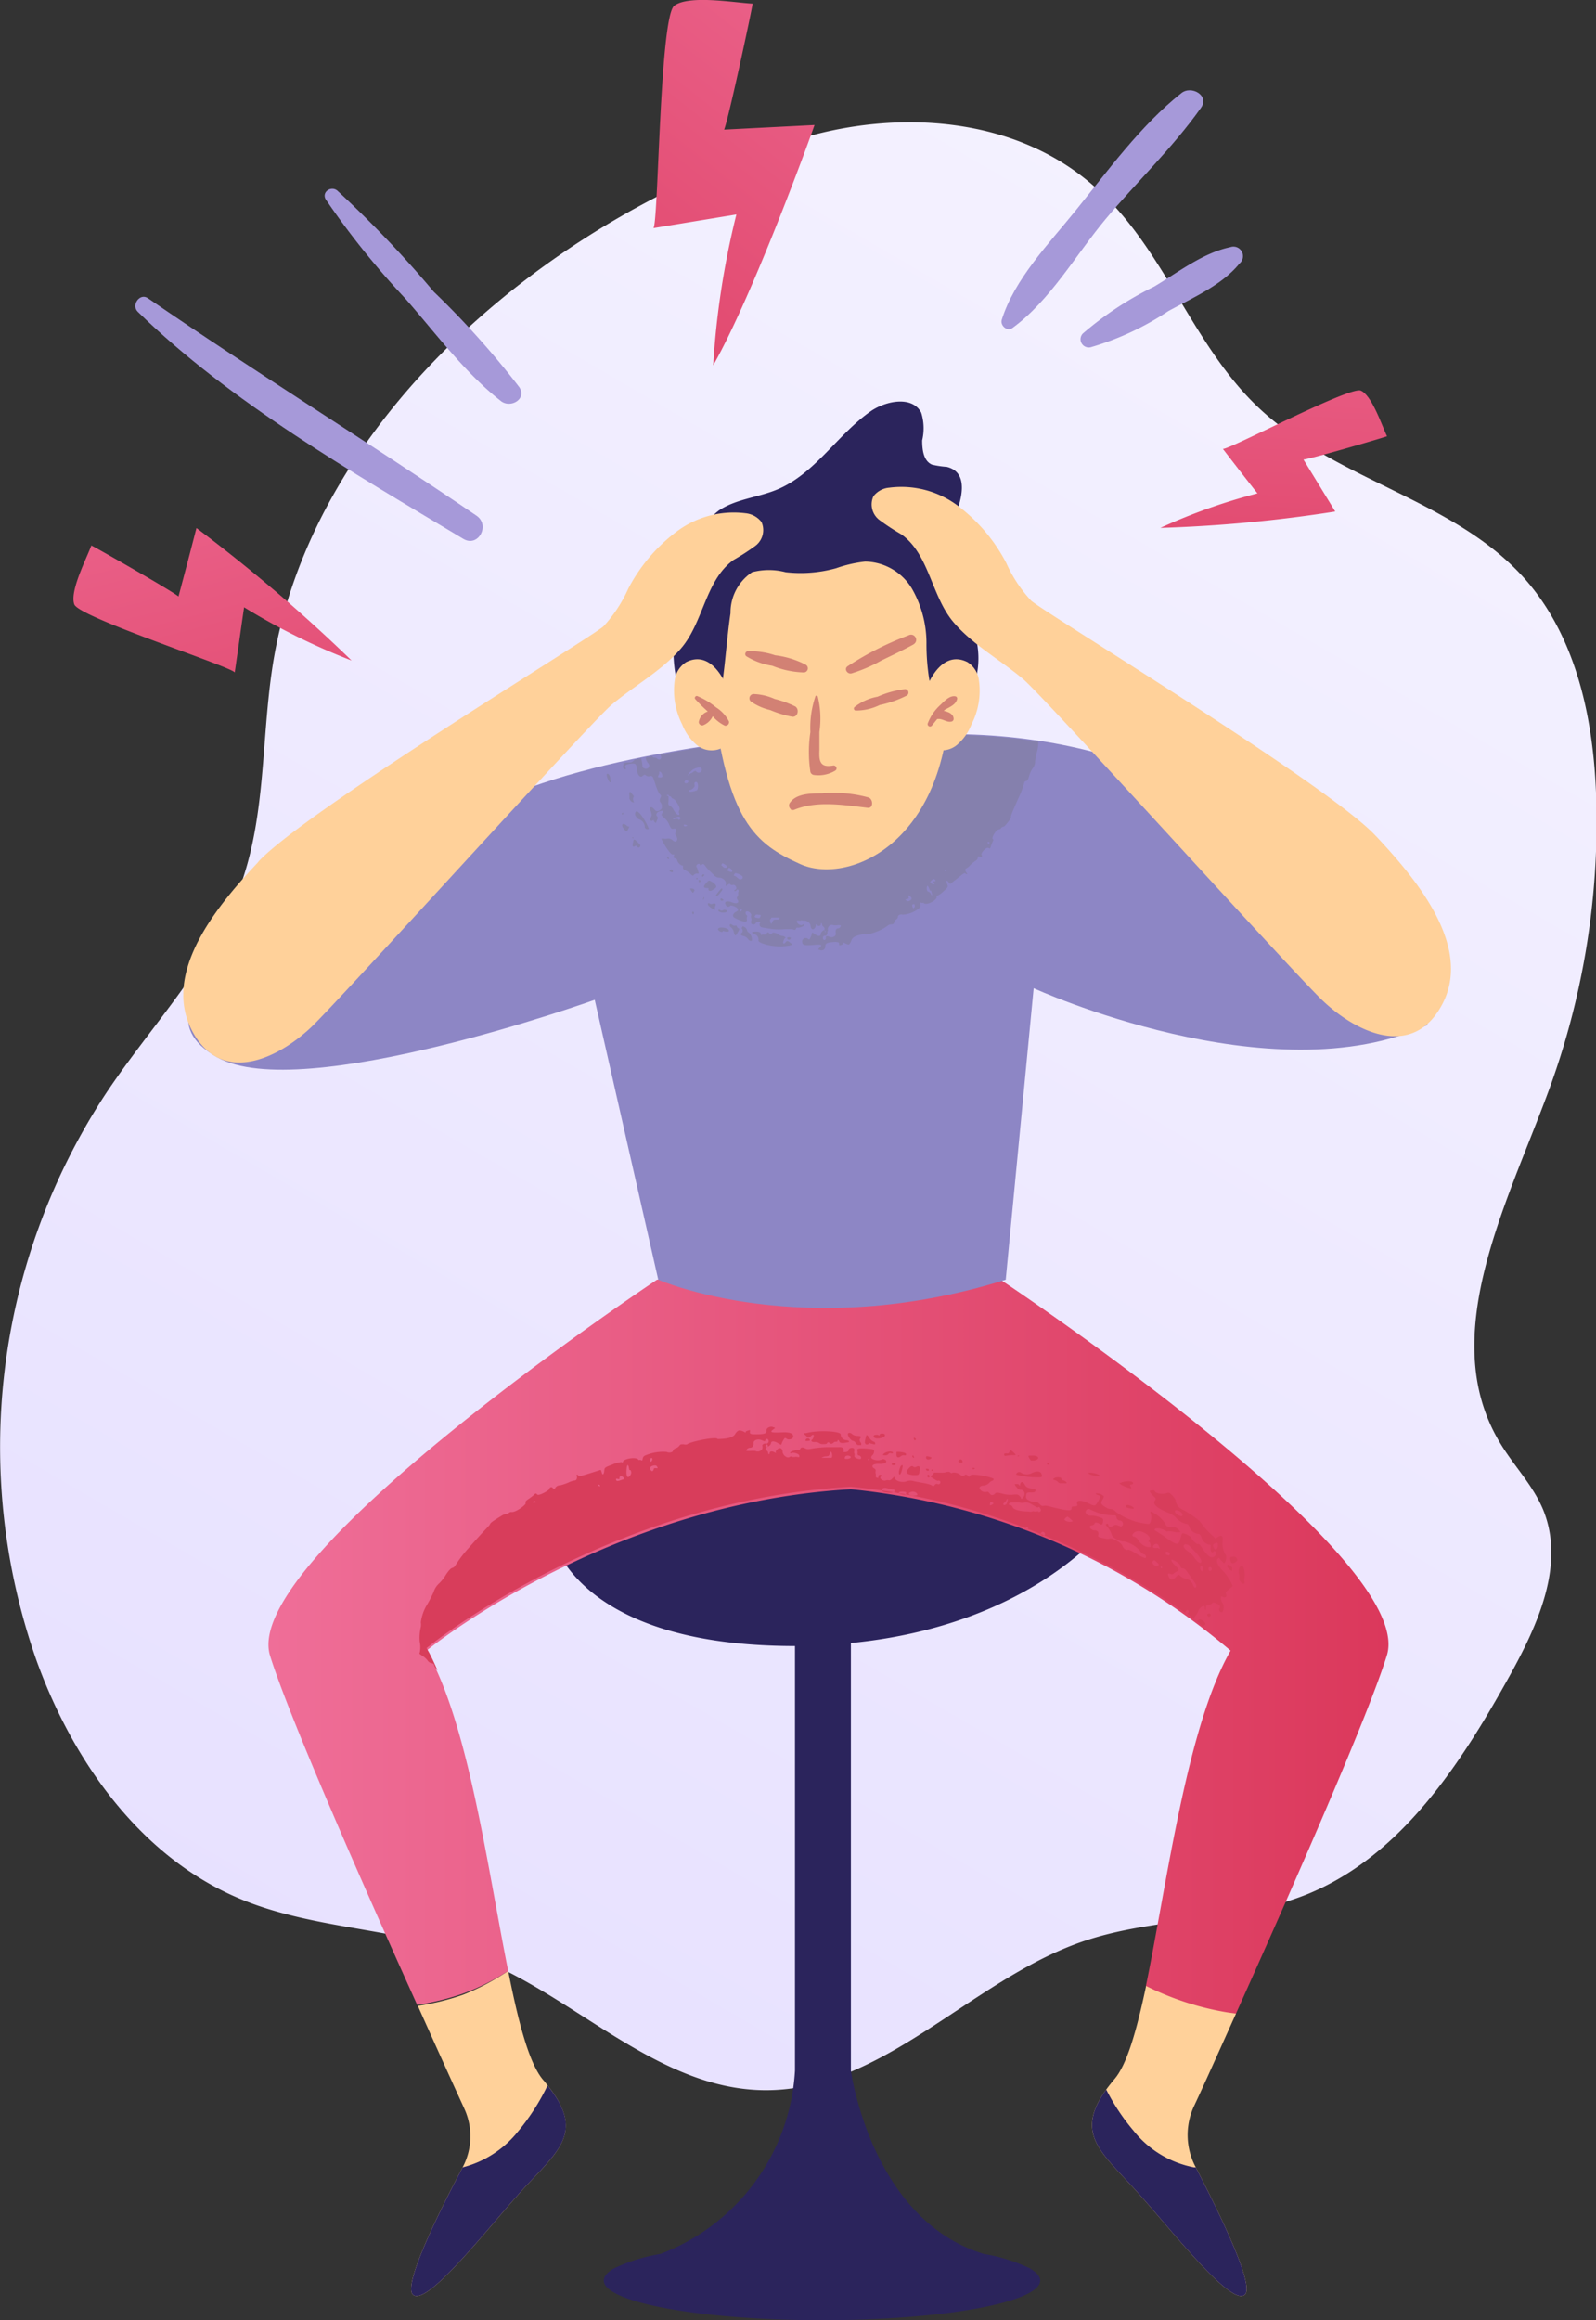<svg xmlns="http://www.w3.org/2000/svg" xmlns:xlink="http://www.w3.org/1999/xlink" viewBox="0 0 100.5 146.06"><rect x="0" y="0" width="100.5" height="146.06" fill="#333333" stroke="none"/><defs><style>.cls-1{fill:url(#Áåçûìÿííûé_ãðàäèåíò_1869);}.cls-2{fill:#2b245c;}.cls-3{fill:#ffd19a;}.cls-4{fill:url(#Áåçûìÿííûé_ãðàäèåíò_1868);}.cls-5{fill:#8d86c5;}.cls-6{fill:#8580ad;}.cls-7{fill:#a699d9;}.cls-8{fill:url(#Áåçûìÿííûé_ãðàäèåíò_1868-2);}.cls-9{fill:url(#Áåçûìÿííûé_ãðàäèåíò_1868-3);}.cls-10{fill:url(#Áåçûìÿííûé_ãðàäèåíò_1868-4);}.cls-11{fill:#d28174;}.cls-12{fill:#d83d5b;}</style><linearGradient id="Áåçûìÿííûé_ãðàäèåíò_1869" x1="8.14" y1="153.97" x2="117.34" y2="-33.53" gradientUnits="userSpaceOnUse"><stop offset="0" stop-color="#e4ddff"/><stop offset="1" stop-color="#faf9ff"/></linearGradient><linearGradient id="Áåçûìÿííûé_ãðàäèåíò_1868" x1="16.94" y1="102.73" x2="87.45" y2="102.73" gradientUnits="userSpaceOnUse"><stop offset="0" stop-color="#ef6e98"/><stop offset="1" stop-color="#db385b"/></linearGradient><linearGradient id="Áåçûìÿííûé_ãðàäèåíò_1868-2" x1="59.89" y1="-8.93" x2="27.79" y2="31.87" xlink:href="#Áåçûìÿííûé_ãðàäèåíò_1868"/><linearGradient id="Áåçûìÿííûé_ãðàäèåíò_1868-3" x1="81.54" y1="9" x2="79.14" y2="48.3" xlink:href="#Áåçûìÿííûé_ãðàäèåíò_1868"/><linearGradient id="Áåçûìÿííûé_ãðàäèåíò_1868-4" x1="8.45" y1="20.64" x2="19.55" y2="63.54" xlink:href="#Áåçûìÿííûé_ãðàäèåíò_1868"/></defs><title>Asset 9</title><g id="Layer_2" data-name="Layer 2"><g id="Ñëîé_1" data-name="Ñëîé 1"><path class="cls-1" d="M17.13,42.16c-.65,4.42-.42,9-1.87,13.25-1.73,5.06-5.65,9-8.62,13.47a40.51,40.51,0,0,0-4.33,35.68c2.31,6.38,6.6,12.41,12.87,15,4.68,1.94,10,1.8,14.72,3.63,6.31,2.44,11.46,8.32,18.22,8.39,7.45.07,13-6.91,20-9.34,4.59-1.59,9.72-1.19,14.21-3,5.9-2.41,9.64-8.17,12.73-13.74,1.78-3.22,3.51-7,2.12-10.44-.64-1.56-1.87-2.8-2.73-4.24-4-6.65.39-14.89,3.07-22.16a49,49,0,0,0,3-18.17c-.13-5.07-1.2-10.39-4.6-14.16-4.44-4.91-11.83-6.1-16.65-10.65-4.26-4-6-10.2-10.43-14C63.94,7.38,56.69,6.87,50.51,8.69,35.43,13.14,19.5,26,17.13,42.16Z"/><path class="cls-2" d="M69.9,95.84s-8.17-8.36-19.35-7.19-15.89,7.77-15.89,7.77,1.13,7.2,15.4,7.2c0,0,0,26.72,0,26.72a13.14,13.14,0,0,1-8.48,11.55,10.86,10.86,0,0,0-2.92.91c-.42.24-.64.5-.64.76,0,1.38,6.15,2.5,13.74,2.5s13.74-1.12,13.74-2.5c0-.27-.24-.52-.66-.77a10.78,10.78,0,0,0-2.88-.9c-7.12-2.15-8.38-11.55-8.38-11.55V103.43C65.24,102.29,69.9,95.84,69.9,95.84Z"/><path class="cls-3" d="M33.19,137.54c-2.2,2.35-6.31,7.78-7.2,6.9-.62-.63,1.74-5.36,3.14-8a4.16,4.16,0,0,0,.12-3.67c-.69-1.51-1.74-3.82-2.94-6.5a15.41,15.41,0,0,0,2.85-.7A14.58,14.58,0,0,0,32,124.07c.64,3.24,1.32,5.83,2.2,6.86.1.11.18.22.26.32C36.75,134.1,35.31,135.28,33.19,137.54Z"/><path class="cls-4" d="M63,80.56,53,78.93v-.27l-.82.13-.81-.13v.26l-10,1.64S15.13,98,17,104.21c1.17,3.79,5.84,14.41,9.27,22a15.61,15.61,0,0,0,2.85-.7A13.82,13.82,0,0,0,32,124.07c-1.3-6.47-2.5-15.56-5.14-20.16,0,0,11.31-9.28,26.72-10.16a43.68,43.68,0,0,1,23.91,10.16c-2.77,4.84-4,14.65-5.34,21.15a17.94,17.94,0,0,0,5.1,1.66l.56.08c3.44-7.65,8.32-18.71,9.52-22.59C89.26,98,63,80.56,63,80.56Z"/><path class="cls-3" d="M78.4,144.44c-.88.88-5-4.55-7.2-6.9-2-2.17-3.45-3.35-1.54-6,.15-.21.32-.42.51-.65.8-.92,1.41-3.09,2-5.87a17.94,17.94,0,0,0,5.1,1.66l.56.08c-1.08,2.39-2,4.46-2.66,5.86a4.3,4.3,0,0,0,.12,3.8C76.71,139.17,79,143.81,78.4,144.44Z"/><path class="cls-2" d="M33.19,137.54c-2.2,2.35-6.31,7.78-7.2,6.9-.62-.63,1.74-5.36,3.14-8a6.55,6.55,0,0,0,3.48-2.25,13.88,13.88,0,0,0,1.87-2.91C36.75,134.1,35.31,135.28,33.19,137.54Z"/><path class="cls-2" d="M78.4,144.44c-.88.88-5-4.55-7.2-6.9-2-2.17-3.45-3.35-1.54-6a13.13,13.13,0,0,0,1.71,2.58,6.42,6.42,0,0,0,3.82,2.32h.11C76.71,139.17,79,143.81,78.4,144.44Z"/><path class="cls-5" d="M49.56,46.35s-11.89.88-19,4.41C19.9,56,7,62.82,13.68,66.56c5.3,3,23.77-3.62,23.77-3.62l4,17.62s9.11,4,21.88,0l1.76-18.35s15,6.86,24.8,2.31c0,0-8.79-20.15-33.46-18.17Z"/><path class="cls-6" d="M39.53,48a.65.65,0,0,0-.28.05.17.17,0,0,1,0,.12c-.05.11,0,.26.12.25s0-.07,0-.15,0-.15.33-.19.37,0,.4.34.2.57.36.43.17-.06.27,0a.27.27,0,0,0,.21,0c.17,0,.16,0,.31.46s.23.62.32.7.06.13,0,.25,0,.21,0,.22a.43.43,0,0,1,.11.22c0,.19,0,.21-.11.29s-.23.11-.33,0-.18-.2-.26-.17-.06.08,0,.25.08.25,0,.39,0,.26.1.2.09,0,.09,0a.28.28,0,0,0,.12.15,1.07,1.07,0,0,0,.1-.23.15.15,0,0,0,0-.18c-.15-.13,0-.35.31-.36.08,0,.09,0,0,.15s0,.17.14.31a1.06,1.06,0,0,1,.3.42c.12.25.14.27.27.25s.22,0,.14.21,0,.13,0,.18.13.16.09.31-.18.14-.31,0a.41.41,0,0,0-.31-.08.46.46,0,0,1-.23,0s-.07,0-.13,0,.51,1,.69,1,.09,0,.08.1,0,.13.09.15a.15.15,0,0,1,.12.11.51.51,0,0,0,.29.33c.06,0,.08,0,.08.11s0,.13.21.23a1.45,1.45,0,0,1,.31.24c.08.08.12.09.17,0a.38.38,0,0,1,.17-.07.49.49,0,0,0,.13,0s-.1-.43-.15-.42,0,0,0-.07.18-.18.22-.08.06.06.14,0,.12,0,.18.06a2.21,2.21,0,0,0,.23.28l.33.32a.44.44,0,0,0,.34.17c.22,0,.45.2.42.39s0,.14.11.06.16-.07.19,0a.25.25,0,0,0,.17,0c.14,0,.26.23.14.3s-.08.06-.07.09.09,0,.14-.06.06-.06.1,0a.09.09,0,0,1,0,.12.33.33,0,0,0,0,.15.32.32,0,0,1-.06.15.14.14,0,0,0,0,.17c.15.19,0,.32-.35.18s-.49,0-.39.13A.17.17,0,0,0,46,57c.15,0,.42.11.46.22s0,.1-.11.18a.33.33,0,0,0-.19.2c0,.13,0,.14.35.3s.56.14.52,0a.44.44,0,0,1,0-.17.08.08,0,0,0,0-.11c-.1-.06-.12-.23,0-.25s.31.15.27.26a.29.29,0,0,0,0,.16.19.19,0,0,1,0,.17c0,.09,0,.12,0,.17a.18.18,0,0,0,.28,0c0-.07.14-.11.25-.09s0,.06,0,.12,0,.21.2.23l.61.1a4.23,4.23,0,0,0,.81,0c.25,0,.31,0,.41,0s.2.11.25,0,.07-.11.14-.09.4-.1.4-.17-.06-.05-.14,0-.31-.07-.32-.19,0-.1.09-.09.12,0,.14,0a.09.09,0,0,1,.11,0s.09,0,.15,0,.34.1.36.32.15.31.27.15a.3.3,0,0,0,.06-.18c0-.09,0-.07.08,0s.24.07.24-.07.08,0,.07,0a.23.23,0,0,0,.07.15c.13.09.12.19,0,.27a.27.27,0,0,0-.15.21c0,.15-.15.17-.38,0s-.13-.09-.23.14-.1.23-.22.14a.23.23,0,0,0-.34.16c0,.25.11.29.63.25s.68-.05.5.14-.12.13,0,.18a.24.24,0,0,0,.33-.24c0-.16.08-.23.42-.26s.45,0,.45.1,0,.12.13.08.11-.07.09-.15.31.17.41.11a.72.72,0,0,0,.14-.24c.07-.23.31-.33.85-.42,0,.08.41,0,.76-.15a2.71,2.71,0,0,0,.72-.4s.09-.05.17-.05.17,0,.2-.14a.35.35,0,0,1,.13-.18.19.19,0,0,0,.1-.16c0-.11.17-.17.3-.13a1.79,1.79,0,0,0,1-.38c.12-.09.14-.15.12-.26s0-.14.06-.11a.19.19,0,0,0,.13,0c.16.22.85-.16.83-.36s0-.07,0-.06a1.41,1.41,0,0,0,.41-.28c.32-.29.32-.29.25-.48s-.06-.3.08-.13.12.12.2.06c.82-.64.8-.66.89-.58s.08,0,.1,0c-.14-.15-.16-.29-.07-.33a.85.85,0,0,0,.24-.19,2,2,0,0,1,.32-.27c.12-.08.17-.14.17-.22s0-.09.12-.06.19,0,.12-.11.29-.51.43-.44.11,0,.16-.11A1.47,1.47,0,0,1,62.5,53c.06-.1.06-.14,0-.2s.21-.59.44-.6a.13.13,0,0,0,.1-.08s.08-.08.12-.07a.29.29,0,0,0,.16-.11c.31-.37.35-.45.34-.52s.05-.23.5-1.24a5.45,5.45,0,0,0,.34-.92s0-.07.1-.09.14-.09.21-.34a1.58,1.58,0,0,1,.21-.45.69.69,0,0,0,.16-.46,4.13,4.13,0,0,1,.13-.63,2.08,2.08,0,0,0,.07-.61,38.76,38.76,0,0,0-7.6-.36s0,0,0,.06,0,.09,0,.16a.41.41,0,0,1-.29.19c-.06,0-.1.12-.1.32s0,.13-.1.13-.1,0-.07.12,0,.11,0,.1a.44.44,0,0,0-.14-.12c-.08-.05-.13,0-.06.08-.18-.13-.29-.12-.29,0a.47.47,0,0,1-.07.21c-.05.1-.05.13,0,.21a.23.23,0,0,1,.07.2.39.39,0,0,0,0,.16c0,.08,0,.07-.16,0s-.3,0-.22.06,0,.44-.14.45-.1,0,0,.1-.1.29-.25.26a.17.17,0,0,0-.16.08,1.5,1.5,0,0,1-.25.21,2.47,2.47,0,0,0-.29.24,1.63,1.63,0,0,1-.21.19c-.11.06-.11.05-.19.21a.39.39,0,0,1-.08.14l-.09.11a.15.15,0,0,1-.14.06.07.07,0,0,0-.09,0,6,6,0,0,1-.85.57,6.19,6.19,0,0,1-1.29.37,1.05,1.05,0,0,0-.35.11,2,2,0,0,1-.91.23s0,0-.08,0a.35.35,0,0,1-.14.06.81.81,0,0,0-.31.05.25.25,0,0,1-.21,0,.08.08,0,0,0-.1,0s0,0-.08,0,0,0-.08,0-.09.12-.1,0,0-.07,0,0a2.16,2.16,0,0,1-1-.07,2.13,2.13,0,0,1-.6-.29,3.65,3.65,0,0,1-.66-.58l-.5-.51a1.15,1.15,0,0,1-.26-.36l-.2-.37c-.18-.32-.26-.47-.31-.48s0,0,0-.08,0-.08-.11-.11-.15,0-.12-.16,0-.13,0-.14a2.12,2.12,0,0,1-.33-.88c-.07-.36-.08-.38-.16-.78-1.22.17-2.63.39-4.14.67.16.21,0,.42-.19.25a.25.25,0,0,0-.16-.06.14.14,0,0,1-.15-.09l-.4.08s0,0,0,.08a.64.64,0,0,0,.14.28.21.21,0,0,1,0,.31c-.12.1-.34,0-.35-.08s0-.19-.07-.45l0-.09-.42.09C39.8,48,39.75,48,39.53,48ZM62.28,53c.07.08,0,.13-.07.08a.05.05,0,0,1,0-.08C62.21,53,62.24,53,62.28,53Zm-2.66,1.85c-.08,0-.12,0-.13-.06S59.61,54.84,59.62,54.88Zm-1,.6c.15-.13.19-.14.26-.06s0,.09-.06.09-.08,0,0,.1-.08.14-.2,0S58.52,55.56,58.62,55.48Zm0,.6c.11.28.07.42,0,.22a.31.31,0,0,0-.13-.13c-.1,0-.15-.13-.13-.28S58.43,55.7,58.57,56.08Zm-1.07.86c.06,0,.08.2,0,.24s-.06,0-.09-.07S57.43,56.91,57.5,56.94Zm-.41-.33c.07,0,.09,0,.08-.09a.14.14,0,0,1,0-.13s.17.09.18.2-.23.23-.32.14S57,56.59,57.09,56.61Zm-5,2a.25.25,0,0,1,0-.17.25.25,0,0,1,.33-.17.87.87,0,0,0,.28,0c.2,0,.21,0,.18.08a.18.18,0,0,1-.14.12c-.14,0-.2.13-.16.3s-.17.33-.41.23S52,59,52,59.08s-.11.14-.16.05,0-.24.11-.22S52.13,58.75,52.09,58.65Zm-.16,0a.1.1,0,0,1,0,.1s-.06,0-.06-.08a.08.08,0,0,1,0-.1S51.92,58.62,51.93,58.67Zm-3.4-.82h.29c.19,0,.24,0,.22.06s-.1.07-.21.07-.19,0-.25.15-.06.13-.1.06S48.47,57.84,48.53,57.85Zm-1-.17a.31.31,0,0,1,.19,0c.14,0,.15,0,.11.11s-.07.1-.16.09S47.47,57.74,47.53,57.68Zm-.93-.35h.08C46.67,57.44,46.58,57.38,46.6,57.33Zm-.39-2.24c0-.1.49.08.51.21s-.16.2-.27.1-.14-.11-.19-.15S46.18,55.15,46.21,55.09Zm-.38-.36c.06,0,.12,0,.2.12s0,.17-.13.11S45.74,54.8,45.83,54.73Zm-.4-.29c.07,0,.29.13.3.21s-.17.11-.26,0S45.38,54.47,45.43,54.44Zm-1.59-4.63c-.09.09-.44.16-.5.09s0-.06.1-.09.29-.19.25-.3,0-.22.12-.19S44,49.68,43.84,49.81Zm-.46-1.1a.8.8,0,0,0,.16-.15.9.9,0,0,1,.5-.16c.21.09.08.38-.15.32a.26.26,0,0,1-.11-.07c0-.07-.09,0-.14,0a.4.4,0,0,1-.2.12C43.25,48.86,43.24,48.84,43.38,48.71Zm-.28.51a.16.16,0,0,1,.12,0c.13,0,.08.18-.07.18A.09.09,0,0,1,43.1,49.22ZM43.2,52c-.11.06-.14,0-.14-.09C43.31,51.93,43.32,52,43.2,52Zm-.49-.44a.55.55,0,0,0-.2,0c-.22.06-.13-.06.1-.12a.23.23,0,0,1,.21,0C42.87,51.56,42.8,51.62,42.71,51.6ZM42,50.06a.08.08,0,0,1,.11,0,.1.1,0,0,0,.09.07.09.09,0,0,1,.08.07s.05.07.08.07a.35.35,0,0,1,.15.1c.23.3.35.55.26.66a.17.17,0,0,0,0,.17c.06.13-.09.14-.2,0a1.1,1.1,0,0,1-.17-.25.62.62,0,0,0-.2-.22c-.11-.05-.13-.08-.11-.25s0-.39,0-.37S41.93,50.07,42,50.06Zm-.49-1.32,0-.17c.17,0,.24.31.18.35a.36.36,0,0,1-.26,0A.87.87,0,0,1,41.49,48.74Z"/><path class="cls-6" d="M44,55.41s0,.07,0,.11.08,0,.09,0a.1.1,0,0,0,0-.1A.06.06,0,0,0,44,55.41Z"/><path class="cls-6" d="M45.49,56c0-.16-.09-.06-.28.18s-.14.2-.09.23S45.46,56.1,45.49,56Z"/><path class="cls-6" d="M44.89,56.89a.23.23,0,0,1-.19,0c-.09-.09-.17,0-.1.1s.4.32.42.28l0-.17C45.12,56.9,45.06,56.85,44.89,56.89Z"/><path class="cls-6" d="M44.33,56.57a.11.11,0,0,0,0-.11C44.23,56.66,44.3,56.68,44.33,56.57Z"/><path class="cls-6" d="M38.21,48.73c-.05.09.13.52.22.52s0-.06,0-.25S38.27,48.64,38.21,48.73Z"/><path class="cls-6" d="M44.33,55.06c0-.05-.14,0-.12.08s0,.09.1,0S44.35,55.08,44.33,55.06Z"/><path class="cls-6" d="M45.38,56.57a.12.12,0,0,0,0,.1c.06.07.18,0,.19,0S45.43,56.5,45.38,56.57Z"/><path class="cls-6" d="M49.74,59.33c-.15-.12-.18-.12-.28,0s-.2.08-.12-.11.1-.17.13-.17-.08-.12-.19-.13a.41.41,0,0,1-.23-.07.31.31,0,0,0-.14-.09c-.22-.07-.24-.07-.3,0s-.07.09-.16,0-.11-.08-.18,0a.14.14,0,0,1-.16.07s-.1,0-.11,0-.07.07-.08,0,0-.21-.43-.18c-.18,0-.17.1,0,.15a.36.36,0,0,1,.27.41c0,.1.31.23.73.31a3.45,3.45,0,0,0,1.25,0C49.92,59.46,49.91,59.46,49.74,59.33Z"/><path class="cls-6" d="M49.79,59.09c0-.08,0-.09-.09-.09s-.14,0-.13.08S49.73,59.2,49.79,59.09Z"/><path class="cls-6" d="M47.17,58.72a.25.25,0,0,1-.13-.15.29.29,0,0,0-.11-.18c-.11-.07-.16-.09-.17-.07l-.06.11c.09.12.09.24,0,.3s-.09.14.12.2a.44.44,0,0,1,.27.17c.07.12.24.18.26.09A.64.64,0,0,0,47.17,58.72Z"/><path class="cls-6" d="M46.32,58.27s-.08,0-.12,0-.21-.17-.24-.06a.14.14,0,0,0,.08.17.55.55,0,0,1,.17.31c.08.26.1.26.25,0s.09-.21,0-.28S46.4,58.22,46.32,58.27Z"/><path class="cls-6" d="M45.73,57.42c.08-.06.08-.07,0-.12a.2.2,0,0,0-.21,0,.13.13,0,0,1-.16,0c-.09-.08-.17,0-.1.07A.57.57,0,0,0,45.73,57.42Z"/><path class="cls-6" d="M45.21,58.5c0,.09.26.23.3.14s.07,0,.14,0,.3.06.24-.09S45.22,58.3,45.21,58.5Z"/><path class="cls-6" d="M44.91,56c.21-.13.22-.16.16-.28a.6.6,0,0,0-.25-.21c-.18-.11-.18-.11-.35.08s-.2.3,0,.31.13,0,.14.09S44.73,56.14,44.91,56Z"/><path class="cls-6" d="M43.86,55.35c.1,0,.1-.07,0-.09A.07.07,0,0,0,43.86,55.35Z"/><path class="cls-6" d="M39.87,52.7c-.12,0,0,.11,0,.08A.13.13,0,0,0,39.87,52.7Z"/><path class="cls-6" d="M39.88,50.4a.28.28,0,0,1,0-.2.1.1,0,0,0,0-.13l-.12-.14c-.08-.14-.15-.09-.13.12s0,.19,0,.2.07.22.22.25S39.92,50.54,39.88,50.4Z"/><path class="cls-6" d="M39.31,52.21c.16.18.16.17.24,0l.08-.16L39.49,52C39.21,51.72,39.05,51.93,39.31,52.21Z"/><path class="cls-6" d="M39.21,51.16c-.11.07,0,.15,0,.13S39.29,51.17,39.21,51.16Z"/><path class="cls-6" d="M39.86,53.05c-.06.25,0,.27.11.23a.11.11,0,0,1,.16,0c0,.09.14.11.18,0s0-.1-.31-.41C39.9,52.84,39.9,52.84,39.86,53.05Z"/><path class="cls-6" d="M43.54,55.93c-.11,0-.11,0,0,.17s.11.09.17,0S43.68,55.93,43.54,55.93Z"/><path class="cls-6" d="M43.59,57.41c0,.18.09.17.1.08S43.67,57.37,43.59,57.41Z"/><path class="cls-6" d="M42,54s.06.1.12.07S42.05,53.93,42,54Z"/><path class="cls-6" d="M40,51.18c-.06.09.09.34.25.4a.52.52,0,0,1,.35.45c0,.13.12.21.26.15a4,4,0,0,0-.53-.93C40.14,51.06,40.06,51,40,51.18Z"/><path class="cls-6" d="M42.16,54.81c0,.06.16.13.2.09s0-.07,0-.12S42.18,54.71,42.16,54.81Z"/><path class="cls-3" d="M53.79,32.83c.46.22,6.43,2.48,6,11.48S53.28,55.69,50.4,54.4s-4.6-2.73-5.52-10.53S48.55,30.36,53.79,32.83Z"/><path class="cls-2" d="M42.89,36.25a6.37,6.37,0,0,1,2.37-4.11c1.08-.73,2.47-.82,3.67-1.32,2.42-1,3.85-3.55,6-5,1-.63,2.55-.87,3.08.16a3.3,3.3,0,0,1,.06,1.74c0,.59.08,1.3.62,1.53a5.8,5.8,0,0,0,.93.14c1.23.3,1,1.62.75,2.45a7.25,7.25,0,0,0-.12,4.18c.37,1.4,1,2.75,1.21,4.17a5.33,5.33,0,0,1-.71,4.16c-1,1.3-2-.53-2.22-1.49a13.91,13.91,0,0,1-.19-2.41,6.9,6.9,0,0,0-.92-3.4,3.5,3.5,0,0,0-2.94-1.7,8.23,8.23,0,0,0-1.83.42,8.33,8.33,0,0,1-3.18.25,4.18,4.18,0,0,0-2.11,0A3.06,3.06,0,0,0,46,38.6c-.26,1.77-.34,3.54-.66,5.3-.1.54,0,1.2-.62,1.44s-1.22-.31-1.52-.8a8.24,8.24,0,0,1-.7-4.73A21.38,21.38,0,0,1,42.89,36.25Z"/><path class="cls-3" d="M43.21,41.68a1.57,1.57,0,0,0-.72,1.13,4.71,4.71,0,0,0,.47,2.8,3.21,3.21,0,0,0,.93,1.3,1.48,1.48,0,0,0,1.52.2,2.14,2.14,0,0,0,.81-2C46.21,43.87,45.13,40.72,43.21,41.68Z"/><path class="cls-3" d="M60.92,41.68a1.57,1.57,0,0,1,.72,1.13,4.64,4.64,0,0,1-.47,2.8,3.21,3.21,0,0,1-.93,1.3,1.48,1.48,0,0,1-1.52.2,2.12,2.12,0,0,1-.8-2C57.93,43.87,59,40.72,60.92,41.68Z"/><path class="cls-3" d="M16.23,54.3l.07-.09C19.32,51,37.21,40.15,38,39.43a8.78,8.78,0,0,0,1.56-2.37,10.64,10.64,0,0,1,3-3.56,6,6,0,0,1,4.39-1.19,1.45,1.45,0,0,1,1,.55,1.24,1.24,0,0,1-.37,1.49,14.36,14.36,0,0,1-1.39.9c-1.77,1.27-1.88,3.9-3.3,5.56-1.21,1.41-3,2.39-4.38,3.56S21.55,62.79,19.61,64.65c-2.11,2-5.62,3.68-7.47.32C10.08,61.22,13.81,56.88,16.23,54.3Z"/><path class="cls-3" d="M86.69,52.68l-.08-.08c-3-3.22-20.91-14.07-21.68-14.79a8.57,8.57,0,0,1-1.56-2.36,10.67,10.67,0,0,0-3-3.57A5.92,5.92,0,0,0,56,30.7a1.4,1.4,0,0,0-1,.54,1.23,1.23,0,0,0,.37,1.49,14.45,14.45,0,0,0,1.39.91c1.77,1.26,1.88,3.9,3.3,5.55,1.21,1.41,3,2.4,4.38,3.57S81.36,61.17,83.3,63c2.11,2,5.62,3.67,7.47.31C92.83,59.61,89.1,55.26,86.69,52.68Z"/><path class="cls-7" d="M30,32.46c-6.84-4.65-13.87-9-20.69-13.69-.5-.35-1.06.43-.64.85,5.83,5.7,13.55,10.13,20.5,14.3C30.11,34.49,30.89,33.06,30,32.46Z"/><path class="cls-7" d="M32.69,24.36a54.41,54.41,0,0,0-5.38-6A69.87,69.87,0,0,0,21.24,12c-.38-.32-1,.08-.73.55a51,51,0,0,0,5,6.23c1.89,2.15,3.73,4.66,6,6.44C32.12,25.75,33.22,25.12,32.69,24.36Z"/><path class="cls-8" d="M51.29,7.87l-5.69.29c.31-.8,1.83-7.93,1.79-7.93-1.08-.05-4-.57-4.93.13s-1,13.9-1.32,14l5.23-.86A52,52,0,0,0,44.91,23C47.48,18.47,51.21,8.14,51.29,7.87Z"/><path class="cls-9" d="M84.08,32.2l-2-3.27c.58-.07,5.28-1.45,5.26-1.47-.32-.66-.95-2.57-1.65-2.87S77.18,28.43,77,28.25c.72.94,1.45,1.88,2.18,2.81a36.69,36.69,0,0,0-6.11,2.17A87.91,87.91,0,0,0,84.08,32.2Z"/><path class="cls-10" d="M12.37,33.24c-.37,1.44-.75,2.88-1.13,4.31-.52-.42-5.48-3.24-5.49-3.21-.29.8-1.38,2.88-1.07,3.71s10.14,4,10.1,4.29c.2-1.37.39-2.74.59-4.11a41.38,41.38,0,0,0,6.77,3.35A101.74,101.74,0,0,0,12.37,33.24Z"/><path class="cls-7" d="M74.38,5.87c-2.53,2-4.62,4.88-6.66,7.4-1.67,2.07-3.84,4.3-4.64,6.86-.11.36.34.76.67.52,2.38-1.73,4-4.62,5.88-6.87s4.22-4.48,6-7C76.18,6,75,5.35,74.38,5.87Z"/><path class="cls-7" d="M77.47,15.56c-1.73.36-3.29,1.59-4.79,2.48A21,21,0,0,0,68.18,21a.52.52,0,0,0,.5.86,17.76,17.76,0,0,0,4.88-2.27c1.52-.84,3.37-1.62,4.49-3A.6.6,0,0,0,77.47,15.56Z"/><path class="cls-11" d="M50.73,41.84a5.66,5.66,0,0,0-1.92-.59A4.8,4.8,0,0,0,47.06,41a.18.18,0,0,0-.08.3,4.32,4.32,0,0,0,1.65.61,5.71,5.71,0,0,0,2,.42A.26.26,0,0,0,50.73,41.84Z"/><path class="cls-11" d="M57.2,40a19.26,19.26,0,0,0-3.84,1.95c-.22.17,0,.5.26.44a9.44,9.44,0,0,0,1.88-.81c.68-.33,1.36-.65,2-1C57.92,40.34,57.58,39.79,57.2,40Z"/><path class="cls-11" d="M50.07,44.47A6.41,6.41,0,0,0,48.78,44a3.54,3.54,0,0,0-1.31-.31.27.27,0,0,0-.19.47,3.53,3.53,0,0,0,1.22.54,6.75,6.75,0,0,0,1.39.42C50.25,45.16,50.35,44.63,50.07,44.47Z"/><path class="cls-11" d="M57,43.38a5.93,5.93,0,0,0-1.74.48,3.25,3.25,0,0,0-1.46.66.13.13,0,0,0,.06.21,3.37,3.37,0,0,0,1.54-.35,6.68,6.68,0,0,0,1.71-.6A.22.22,0,0,0,57,43.38Z"/><path class="cls-11" d="M52.46,48.19c-.86.16-.89-.33-.86-1,0-.37,0-.74,0-1.11a5.86,5.86,0,0,0-.11-2.25s-.11-.08-.14,0a6.1,6.1,0,0,0-.32,2.26,8.39,8.39,0,0,0,0,2.5.27.27,0,0,0,.2.19,2.05,2.05,0,0,0,1.35-.26C52.78,48.41,52.64,48.16,52.46,48.19Z"/><path class="cls-11" d="M54.69,50.2a8.28,8.28,0,0,0-2.93-.26c-.65,0-1.59,0-2,.57a.29.29,0,0,0,0,.39l.07.09s.1,0,.15,0c1.44-.61,3.15-.31,4.65-.14C55,50.91,55,50.31,54.69,50.2Z"/><path class="cls-11" d="M45.9,45.41a2.28,2.28,0,0,0-.81-.88,4.73,4.73,0,0,0-1.2-.72c-.11,0-.18.12-.11.2a9.69,9.69,0,0,0,.79.78.84.84,0,0,0-.57.67.22.22,0,0,0,.27.2,1.13,1.13,0,0,0,.61-.57,2.4,2.4,0,0,0,.76.59A.22.22,0,0,0,45.9,45.41Z"/><path class="cls-11" d="M60.27,44a.14.14,0,0,0-.09-.16c-.38-.09-.72.31-1,.57a3,3,0,0,0-.76,1.13.15.15,0,0,0,.25.15l.35-.43a.26.26,0,0,0,.09,0c.29,0,.53.24.82.16a.17.17,0,0,0,.12-.15c0-.33-.32-.45-.62-.52l.07-.07C59.78,44.52,60.2,44.36,60.27,44Z"/><path class="cls-12" d="M65,92.72a.7.7,0,0,1-.69,0,.2.2,0,0,0-.33.11A5.57,5.57,0,0,0,65.3,93c.29,0,.37,0,.28-.22S65.18,92.63,65,92.72Z"/><path class="cls-12" d="M63.56,91.4a.12.12,0,0,1-.16.09c-.12,0-.2,0-.16.11s.11,0,.58,0c.18,0,.18,0,0-.17S63.62,91.26,63.56,91.4Z"/><path class="cls-12" d="M64.07,91.67a.25.25,0,0,0,.09,0C64.22,91.61,64.08,91.61,64.07,91.67Z"/><path class="cls-12" d="M65.93,92.14c0,.07.1.1.15,0A.08.08,0,0,0,65.93,92.14Z"/><path class="cls-12" d="M64.92,91.94l.19,0c.42-.07.32-.33-.12-.31-.27,0-.27,0-.17.18Z"/><path class="cls-12" d="M60.35,92s0,.06.12.07.18,0,.12-.13S60.36,91.89,60.35,92Z"/><path class="cls-12" d="M67,93.2c-.11,0-.19-.13-.18-.16s-.28-.08-.41,0-.12.09,0,.13a.49.49,0,0,1,.22.13.16.16,0,0,0,.14.07H67C67.24,93.4,67.22,93.32,67,93.2Z"/><path class="cls-12" d="M61.24,92.43c0,.14.18,0,.16,0S61.25,92.36,61.24,92.43Z"/><path class="cls-12" d="M77.63,98c-.18,0-.2.07-.15.25s.16.21.35.07S77.82,97.94,77.63,98Z"/><path class="cls-12" d="M77.42,98.5s-.06,0-.12,0a.13.13,0,0,0,0,.16.67.67,0,0,0,.17.17c.11.08.12.08.11,0a.34.34,0,0,0,0-.17A.32.32,0,0,1,77.42,98.5Z"/><path class="cls-12" d="M58.77,92.57a.1.1,0,0,0-.08-.07C58.62,92.58,58.65,92.61,58.77,92.57Z"/><path class="cls-12" d="M78.22,98.57c-.18,0-.27.29-.19.53a.62.62,0,0,1,0,.3c0,.08.17.32.27.3s.07-.06.06-.12a1,1,0,0,1,0-.24C78.43,99.09,78.32,98.56,78.22,98.57Z"/><path class="cls-12" d="M76.13,101.57a.16.16,0,0,0-.11.07c0,.08.07.16.16.12A.1.1,0,0,0,76.13,101.57Z"/><path class="cls-12" d="M68.54,92.73s0,.08.27.14c.41.1.49.1.42,0S68.59,92.65,68.54,92.73Z"/><path class="cls-12" d="M71.24,94.81c-.2-.09-.33-.1-.33,0s0,.09.28.15S71.45,94.92,71.24,94.81Z"/><path class="cls-12" d="M71.18,93.25a1.39,1.39,0,0,0-.7.13,1.79,1.79,0,0,0,.71.31c.06,0,.07,0,0-.12s0-.11.09-.13S71.41,93.29,71.18,93.25Z"/><path class="cls-12" d="M57,91.47a1.34,1.34,0,0,0-.55-.07l0,.18c0,.18.13.21.28.09a.25.25,0,0,1,.2-.06C57.07,91.65,57.1,91.53,57,91.47Z"/><path class="cls-12" d="M57.55,91.78c0-.21-.13-.19-.09-.07A.13.13,0,0,0,57.55,91.78Z"/><path class="cls-12" d="M57.68,90.6c-.11-.15-.16-.1-.13,0S57.64,90.68,57.68,90.6Z"/><path class="cls-12" d="M55,90.75a.66.66,0,0,1-.27-.25c-.16-.23-.17-.22-.24.1s0,.23,0,.28.15.09.22,0,.07,0,.14,0,.27.1.26,0S55.06,90.76,55,90.75Z"/><path class="cls-12" d="M52.94,90.3c0-.21-1.46-.29-2.18-.08-.18,0-.18,0,0,.17s.21.11.32,0,.21-.1.14.1a.35.35,0,0,1-.13.18c0,.09.09.11.22.11a.46.46,0,0,1,.27.06.34.34,0,0,0,.18.07c.25,0,.28,0,.32-.06s.07-.09.18,0,.15,0,.2,0a.19.19,0,0,1,.17-.09c.06,0,.11,0,.11-.06s.06-.07.09,0,.06.21.51.1c.19,0,.15-.13-.06-.14A.37.37,0,0,1,52.94,90.3Z"/><path class="cls-12" d="M58.31,91.76c0,.11.15.16.28.08s.07-.1-.11-.15S58.33,91.68,58.31,91.76Z"/><path class="cls-12" d="M50.74,90.63c-.05.08,0,.09.11.08s.16,0,.15-.07A.14.14,0,0,0,50.74,90.63Z"/><path class="cls-12" d="M55.72,90.32c0-.09-.32-.11-.33,0s-.06,0-.15,0-.31,0-.2.16S55.79,90.52,55.72,90.32Z"/><path class="cls-12" d="M54.16,90.56c.1-.12.06-.16-.17-.17a.57.57,0,0,1-.32-.1c-.1-.11-.28-.13-.28,0s.21.41.31.41a.27.27,0,0,1,.17.12.29.29,0,0,0,.16.15c.14,0,.2,0,.2,0l0-.12C54.14,90.75,54.1,90.64,54.16,90.56Z"/><path class="cls-12" d="M57.71,92.33a.17.17,0,0,1-.2,0c-.1-.09-.2,0-.32.14s-.13.24,0,.32a1,1,0,0,0,.4.07c.27,0,.27,0,.32-.25S57.91,92.24,57.71,92.33Z"/><path class="cls-12" d="M56.17,91.39a.62.62,0,0,0-.53.13c-.07.08-.06.08.08.09a.26.26,0,0,0,.22-.07.13.13,0,0,1,.16-.06C56.22,91.53,56.28,91.44,56.17,91.39Z"/><path class="cls-12" d="M58.5,92.54s0-.07-.1-.08-.1,0-.09.05a.12.12,0,0,0,.1.08A.09.09,0,0,0,58.5,92.54Z"/><path class="cls-12" d="M58.4,92.91a.09.09,0,0,0,.05.1.08.08,0,0,0,.06-.14C58.42,92.81,58.41,92.81,58.4,92.91Z"/><path class="cls-12" d="M75.61,102.27c.14.12.17.12.27,0s-.28-.4-.4-.29-.39,0-.23-.23a.9.9,0,0,0,.18-.28c.1-.31.47-.52.44-.25a.13.13,0,0,0,.06.13c0-.26,0-.33.2-.33a.27.27,0,0,0,.2-.09c0-.06.12-.07.26,0s.31.17.2.32a.16.16,0,0,0,.15.24c.11,0,.16-.43.06-.54a.93.93,0,0,1-.12-.28c0-.19,0-.2.13-.14s.26,0,.2-.16,0-.16.18-.32.23-.19.23-.22a3.26,3.26,0,0,0-.67-1c-.27-.29-.39-.57-.27-.7s.1,0,.24.13.16.2.22.09.14-.42,0-.52A1.47,1.47,0,0,1,77,96.9c0-.21-.1-.28-.29-.15s-.18.1-.27,0a4.93,4.93,0,0,1-.8-.86s-.07-.12-.15-.18a7.16,7.16,0,0,0-1-.67.72.72,0,0,1-.46-.6,1,1,0,0,0-.22-.31c-.18-.18-.2-.19-.41-.12s-.61,0-.67-.12-.11-.06-.21-.06-.2,0,0,.23.33.26.2.41,0,.42.84.76a1.19,1.19,0,0,1,.47.29,1.3,1.3,0,0,0,.65.41c.09,0,.14,0,.22.21a.67.67,0,0,0,.56.42c.09,0,.14.07.2.24a.66.66,0,0,0,.47.44c.11,0,.12,0,.1.2s.08.36.18.25.16,0,.16.11a.24.24,0,0,1-.26.23c-.16,0-.36-.2-.59-.55s-.25-.29-.31-.28-.38-.27-.37-.36-.53-.4-.61-.29a1.56,1.56,0,0,0-.07.21c-.14.56-.2.56-1,0-.33-.24-.64-.42-.66-.44,0-.17.39-.12.6,0s.21.1.23.08.32,0,.5.06c.33,0,.34,0,.23-.11a.58.58,0,0,0-.53-.23c-.23,0-.25,0-.35-.18a1.78,1.78,0,0,0-.62-.63c-.32-.2-.37-.2-.29,0s0,.57-.12.63a4.11,4.11,0,0,1-2.09-.77A.5.5,0,0,0,70,95c-.11,0-.2,0-.4-.13s-.34-.21-.19-.44a.53.53,0,0,0,.1-.26.33.33,0,0,1-.14-.09C69.23,94,69,94,69,94s0,.08.15.12.18.08,0,.39-.2.33-.62.12-.77-.2-.71,0,0,.18-.2.2-.12.08-.15.16-.07.14-.72,0-.85-.23-1-.2-.18,0-.31-.13-.22-.14-.26-.12-.18,0-.32-.06-.26-.11-.25-.28,0-.25.24-.25.33,0,.35-.1,0-.1-.27-.15-.32-.1-.41-.26-.24-.21-.28,0,0,.08-.11,0a.38.38,0,0,0-.24,0,1.14,1.14,0,0,0,.17.23.26.26,0,0,0,.2.11c.24,0,.35.27.17.48s-.08.06-.2-.06-.15-.14-.43-.11a1.8,1.8,0,0,1-.67-.06c-.36-.09-.39-.09-.48,0s-.22.13-.32,0-.11-.13-.23-.11a.37.37,0,0,1-.38-.16c-.1-.12,0-.24.23-.24a.6.6,0,0,0,.33-.16.48.48,0,0,1,.21-.15s.07,0,.08-.1-1.36-.39-1.47-.23-.08.06-.17,0-.12-.08-.2,0a.3.3,0,0,1-.21,0A.67.67,0,0,0,60,92.7a.12.12,0,0,1-.16,0c-.05-.06-.13-.07-.36,0a3.8,3.8,0,0,1-.48,0c-.13,0-.18,0-.19,0a.23.23,0,0,1-.11.15.66.66,0,0,0-.1.11s.43.3.46.26.07,0,.11,0a.12.12,0,0,1-.15.19c-.07,0-.11,0-.16.07s-.08.11-.23,0a2.73,2.73,0,0,0-.46-.12l-.6-.11a.69.69,0,0,0-.48,0c-.25.1-.66,0-.74-.18s0-.13-.16,0a.29.29,0,0,1-.2.12.36.36,0,0,0-.2,0c-.16.08-.45-.12-.33-.23s.07-.08,0-.11-.14,0-.15.11,0,.08-.1.06a.09.09,0,0,1-.07-.1.29.29,0,0,0,0-.16.29.29,0,0,1,0-.16c0-.06,0-.11-.09-.16-.25-.15-.07-.31.32-.29s.55-.14.36-.26a.21.21,0,0,0-.23,0,.73.73,0,0,1-.59-.06c-.07-.08-.07-.09,0-.2a.35.35,0,0,0,.13-.26c0-.13,0-.14-.48-.18s-.65,0-.56.16a.5.5,0,0,1,0,.16.1.1,0,0,0,.07.11c.13,0,.21.18.12.22s-.4-.07-.39-.18a.25.25,0,0,0,0-.16.19.19,0,0,1,0-.17c0-.1,0-.13-.07-.17s-.29,0-.29.11-.14.15-.26.14-.05,0-.05-.12-.08-.2-.28-.19h-.71a7.18,7.18,0,0,0-.94.08c-.3.06-.37.06-.49,0s-.24-.1-.3,0-.08.12-.17.1-.48.09-.48.17.08,0,.17,0,.38.06.4.18,0,.1-.11.09a.31.31,0,0,0-.18,0s-.09,0-.13,0a.15.15,0,0,0-.19,0c-.15.1-.43-.11-.44-.33s-.18-.31-.33-.15-.1.15-.09.18,0,.06-.1,0-.29-.09-.3.06-.1,0-.09,0a.17.17,0,0,0-.07-.15c-.14-.09-.12-.19.06-.27a.29.29,0,0,0,.19-.2c0-.16.2-.16.46,0s.15.09.28-.14.13-.23.26-.14.4,0,.4-.15-.12-.29-.72-.26-.79,0-.57-.16.14-.12,0-.18-.42.06-.4.23-.11.22-.52.23-.54,0-.52-.15,0-.12-.13-.08-.15.06-.13.14c-.09-.07-.34-.19-.46-.14a.56.56,0,0,0-.21.22c-.12.2-.44.3-1.1.31-.06-.19-1.82.19-1.91.33a.36.36,0,0,1-.23,0c-.17,0-.21,0-.27.09a.46.46,0,0,1-.23.16.28.28,0,0,0-.17.15c0,.11-.26.16-.4.08a2.83,2.83,0,0,0-1.27.19c-.17.06-.21.11-.24.23s0,.14-.1.1a.16.16,0,0,0-.15,0c-.09-.25-1-.09-1,.12,0,0,0,.07-.08,0a1.82,1.82,0,0,0-.57.15c-.5.19-.5.19-.52.4s-.1.32-.16.1-.07-.15-.19-.12c-1.24.39-1.25.4-1.3.29a.07.07,0,0,0-.1,0c.08.19,0,.34-.12.34a1.25,1.25,0,0,0-.37.12,3.56,3.56,0,0,1-.52.18c-.18,0-.28.09-.32.16s-.09.1-.17,0-.22,0-.21.07-.65.46-.76.35-.1-.07-.25.06a3.69,3.69,0,0,1-.34.25c-.14.1-.17.15-.14.24s-.63.6-.9.55a.25.25,0,0,0-.17.07.29.29,0,0,1-.18.06.7.7,0,0,0-.25.1c-.61.37-.72.46-.75.55s-.24.24-1.34,1.49a7.88,7.88,0,0,0-.87,1.15s-.07.08-.15.1-.2.11-.41.43a2.67,2.67,0,0,1-.42.54,1.22,1.22,0,0,0-.36.56c-.09.21-.27.55-.38.74a2.83,2.83,0,0,0-.42,1.16.9.9,0,0,1,0,.29,2.9,2.9,0,0,0-.07.93,1.61,1.61,0,0,1,0,.69c-.05.06,0,.08.17.2a1.24,1.24,0,0,1,.31.27.43.43,0,0,0,.25.19c.13,0,.15.06.2.2a.91.91,0,0,0,.19.25c-.22-.5-.45-1-.69-1.4,0,0,11.31-9.28,26.72-10.16a42,42,0,0,1,11,2.6.14.14,0,0,1,.1-.06c.07,0,.07,0,.05.12a45,45,0,0,1,9.89,5.27c.09-.18.15-.22.21-.13s0,.11-.06.2c.2.17.39.32.59.46C75.49,102.16,75.52,102.18,75.61,102.27Zm-1.2-6.82a.57.57,0,0,1-.25-.09c-.3-.2-.2-.39.13-.22C74.46,95.24,74.52,95.39,74.41,95.45Zm2,1.92c-.06-.13,0-.17.14-.23s.13,0,.14.12a.36.36,0,0,1-.06.24C76.54,97.59,76.48,97.55,76.4,97.37Zm-.22,1.28c.1,0,.16.12.08.21s-.17,0-.17-.08S76.13,98.65,76.18,98.65ZM33.67,94.58c-.06,0-.1,0-.11,0s.06-.14.14-.06S33.71,94.55,33.67,94.58Zm4-1.12c.11,0,.12.06.11.1S37.65,93.5,37.66,93.46Zm1.45-.29c-.24.08-.29.08-.32,0s0-.1.11-.07.1,0,.1-.09.17-.11.25,0S39.26,93.12,39.11,93.17Zm.59-.32c-.17.24-.28.15-.26-.27s.11-.43.15-.2.06.15.09.16S39.8,92.71,39.7,92.85ZM41,91.77s.07,0,.08.08-.07.2-.14.15S41,91.79,41,91.77Zm.29.65c-.08,0-.11,0-.13.07a.14.14,0,0,1-.08.12c-.08,0-.17-.12-.13-.23s.34-.18.41-.08S41.43,92.45,41.32,92.42ZM48,91.21a.33.33,0,0,1-.43.13,1.87,1.87,0,0,0-.34,0c-.26,0-.26,0-.21-.09a.26.26,0,0,1,.18-.11c.19,0,.27-.12.25-.29s.24-.3.51-.19.2.07.23,0,.15-.13.2,0-.06.25-.16.22S48,90.93,48,91A.37.37,0,0,1,48,91.21Zm.22-.19a.07.07,0,0,1,.06-.09.08.08,0,0,1,.07.08.09.09,0,0,1-.06.1A.08.08,0,0,1,48.21,91Zm4.14.75-.35,0c-.22,0-.29,0-.28,0s.12-.08.25-.09.23,0,.27-.17.06-.14.11-.08S52.43,91.76,52.35,91.77Zm1.21,0a.53.53,0,0,1-.21.07c-.16,0-.18,0-.16-.09s.07-.11.17-.12S53.62,91.69,53.56,91.76Zm1.08.14c0-.11.1-.08.09,0A.22.22,0,0,1,54.64,91.9Zm.9,1.95c-.11-.12.1-.25.29-.18l.33.08c.12,0,.16,0,.17.12S55.65,94,55.54,93.85Zm1.51.19c0,.06-.14.06-.34,0s-.13-.15.09-.15S57.11,93.94,57.05,94Zm.18,0c-.06-.06.12-.16.27-.15s.29.14.25.21S57.31,94.15,57.23,94.06Zm5.11.59c0-.12.07-.13.22,0C62.37,94.81,62.31,94.79,62.34,94.65Zm1.06-.05c0,.1-.12.16-.17.16s-.11-.09,0-.15a.46.46,0,0,0,.13-.16C63.45,94.25,63.5,94.39,63.4,94.6Zm2,.56a.2.2,0,0,0-.14,0s-.09,0-.14,0a.12.12,0,0,0-.13,0,.39.39,0,0,1-.22,0c-.51,0-.9-.1-1-.24a.25.25,0,0,0-.16-.17c-.19,0-.08-.16.14-.16a3.26,3.26,0,0,1,.41,0,.69.69,0,0,0,.38,0c.14,0,.18,0,.36.09s.44.28.46.22.13,0,.12.06A.09.09,0,0,1,65.36,95.16Zm.33,1.51c-.15.07-.27-.06-.17-.18s.23,0,.23.08A.1.1,0,0,1,65.69,96.67Zm1.29-1c0-.06.16-.2.21-.18l.15.12.17.16A.5.5,0,0,1,67,95.65Zm8.72,3.24c-.07.08-.21-.12-.17-.24s0-.11.12-.05A.22.22,0,0,1,75.7,98.89Zm-1.08-1.68s.11,0,.2.07l.46.47c.29.33.39.57.27.62s-.38-.28-.44-.4a1.85,1.85,0,0,0-.31-.29C74.52,97.46,74.46,97.32,74.62,97.21Zm-2.52.88a2.35,2.35,0,0,1-.57-.28c-.38-.23-.52-.29-.58-.25s-.26-.07-.33-.27-.65-.51-.79-.44a.49.49,0,0,1-.25,0c-.47-.09-.5-.1-.47-.23s0-.29-.23-.29-.46-.29-.16-.32a.23.23,0,0,0,.15-.09c0-.1.15-.11.32,0s.2,0,.22-.17,0-.18-.32-.28a1.51,1.51,0,0,0-.42-.07.33.33,0,0,1-.36-.19A.2.2,0,0,1,68.6,95a4.73,4.73,0,0,0,.57.24,2.93,2.93,0,0,0,.9.15c.19,0,.2,0,.24.14a.22.22,0,0,0,.2.19c.18,0,.27.22.16.33s-.11,0-.24,0a.28.28,0,0,0-.33,0c-.16.1-.29.08-.31-.05s-.13-.08-.16,0a1.65,1.65,0,0,1,.38.62c0,.16.56.46.76.41a1.89,1.89,0,0,1,1,.58.61.61,0,0,0,.26.24C72.15,97.84,72.22,98.07,72.1,98.09Zm.34-.71s-.13,0-.24,0a1,1,0,0,1-.57-.43.49.49,0,0,0-.26-.23c-.25,0-.05-.33.26-.34s.84.32.7.54,0,.11,0,.12S72.5,97.28,72.44,97.38Zm.42,1.19c-.16.07-.41-.16-.32-.29s.12-.06.27.07S73,98.52,72.86,98.57Zm0-1.13-.2,0c-.14,0-.15-.14,0-.23s.22,0,.29.17S73,97.49,72.9,97.44Zm.18,1.23c0-.11.07-.09.09,0S73.07,98.71,73.08,98.67Zm.39-1c.13,0,.22.12.16.2s-.09,0-.16,0S73.34,97.68,73.47,97.68Zm1.6,2a.52.52,0,0,0-.38-.28,1,1,0,0,1-.37-.19c-.11-.11-.12-.11-.29.07s-.32.22-.43,0-.06-.25.09-.2a.17.17,0,0,0,.18,0,.69.69,0,0,1,.2-.14c.2-.08.19-.14-.07-.38s-.39-.52,0-.28c.23.13.29.2.32.31s.05.14.15.14a.3.3,0,0,1,.21.13l.43.6.14.2c.11.16.09.27,0,.28S75.15,99.78,75.07,99.65Z"/><path class="cls-12" d="M56.15,92.18c0,.08.23.07.24,0s0-.07-.06-.08S56.13,92.11,56.15,92.18Z"/><path class="cls-12" d="M56.78,92.24c-.08,0-.21.39-.17.53s.14,0,.2-.29S56.85,92.24,56.78,92.24Z"/></g></g></svg>